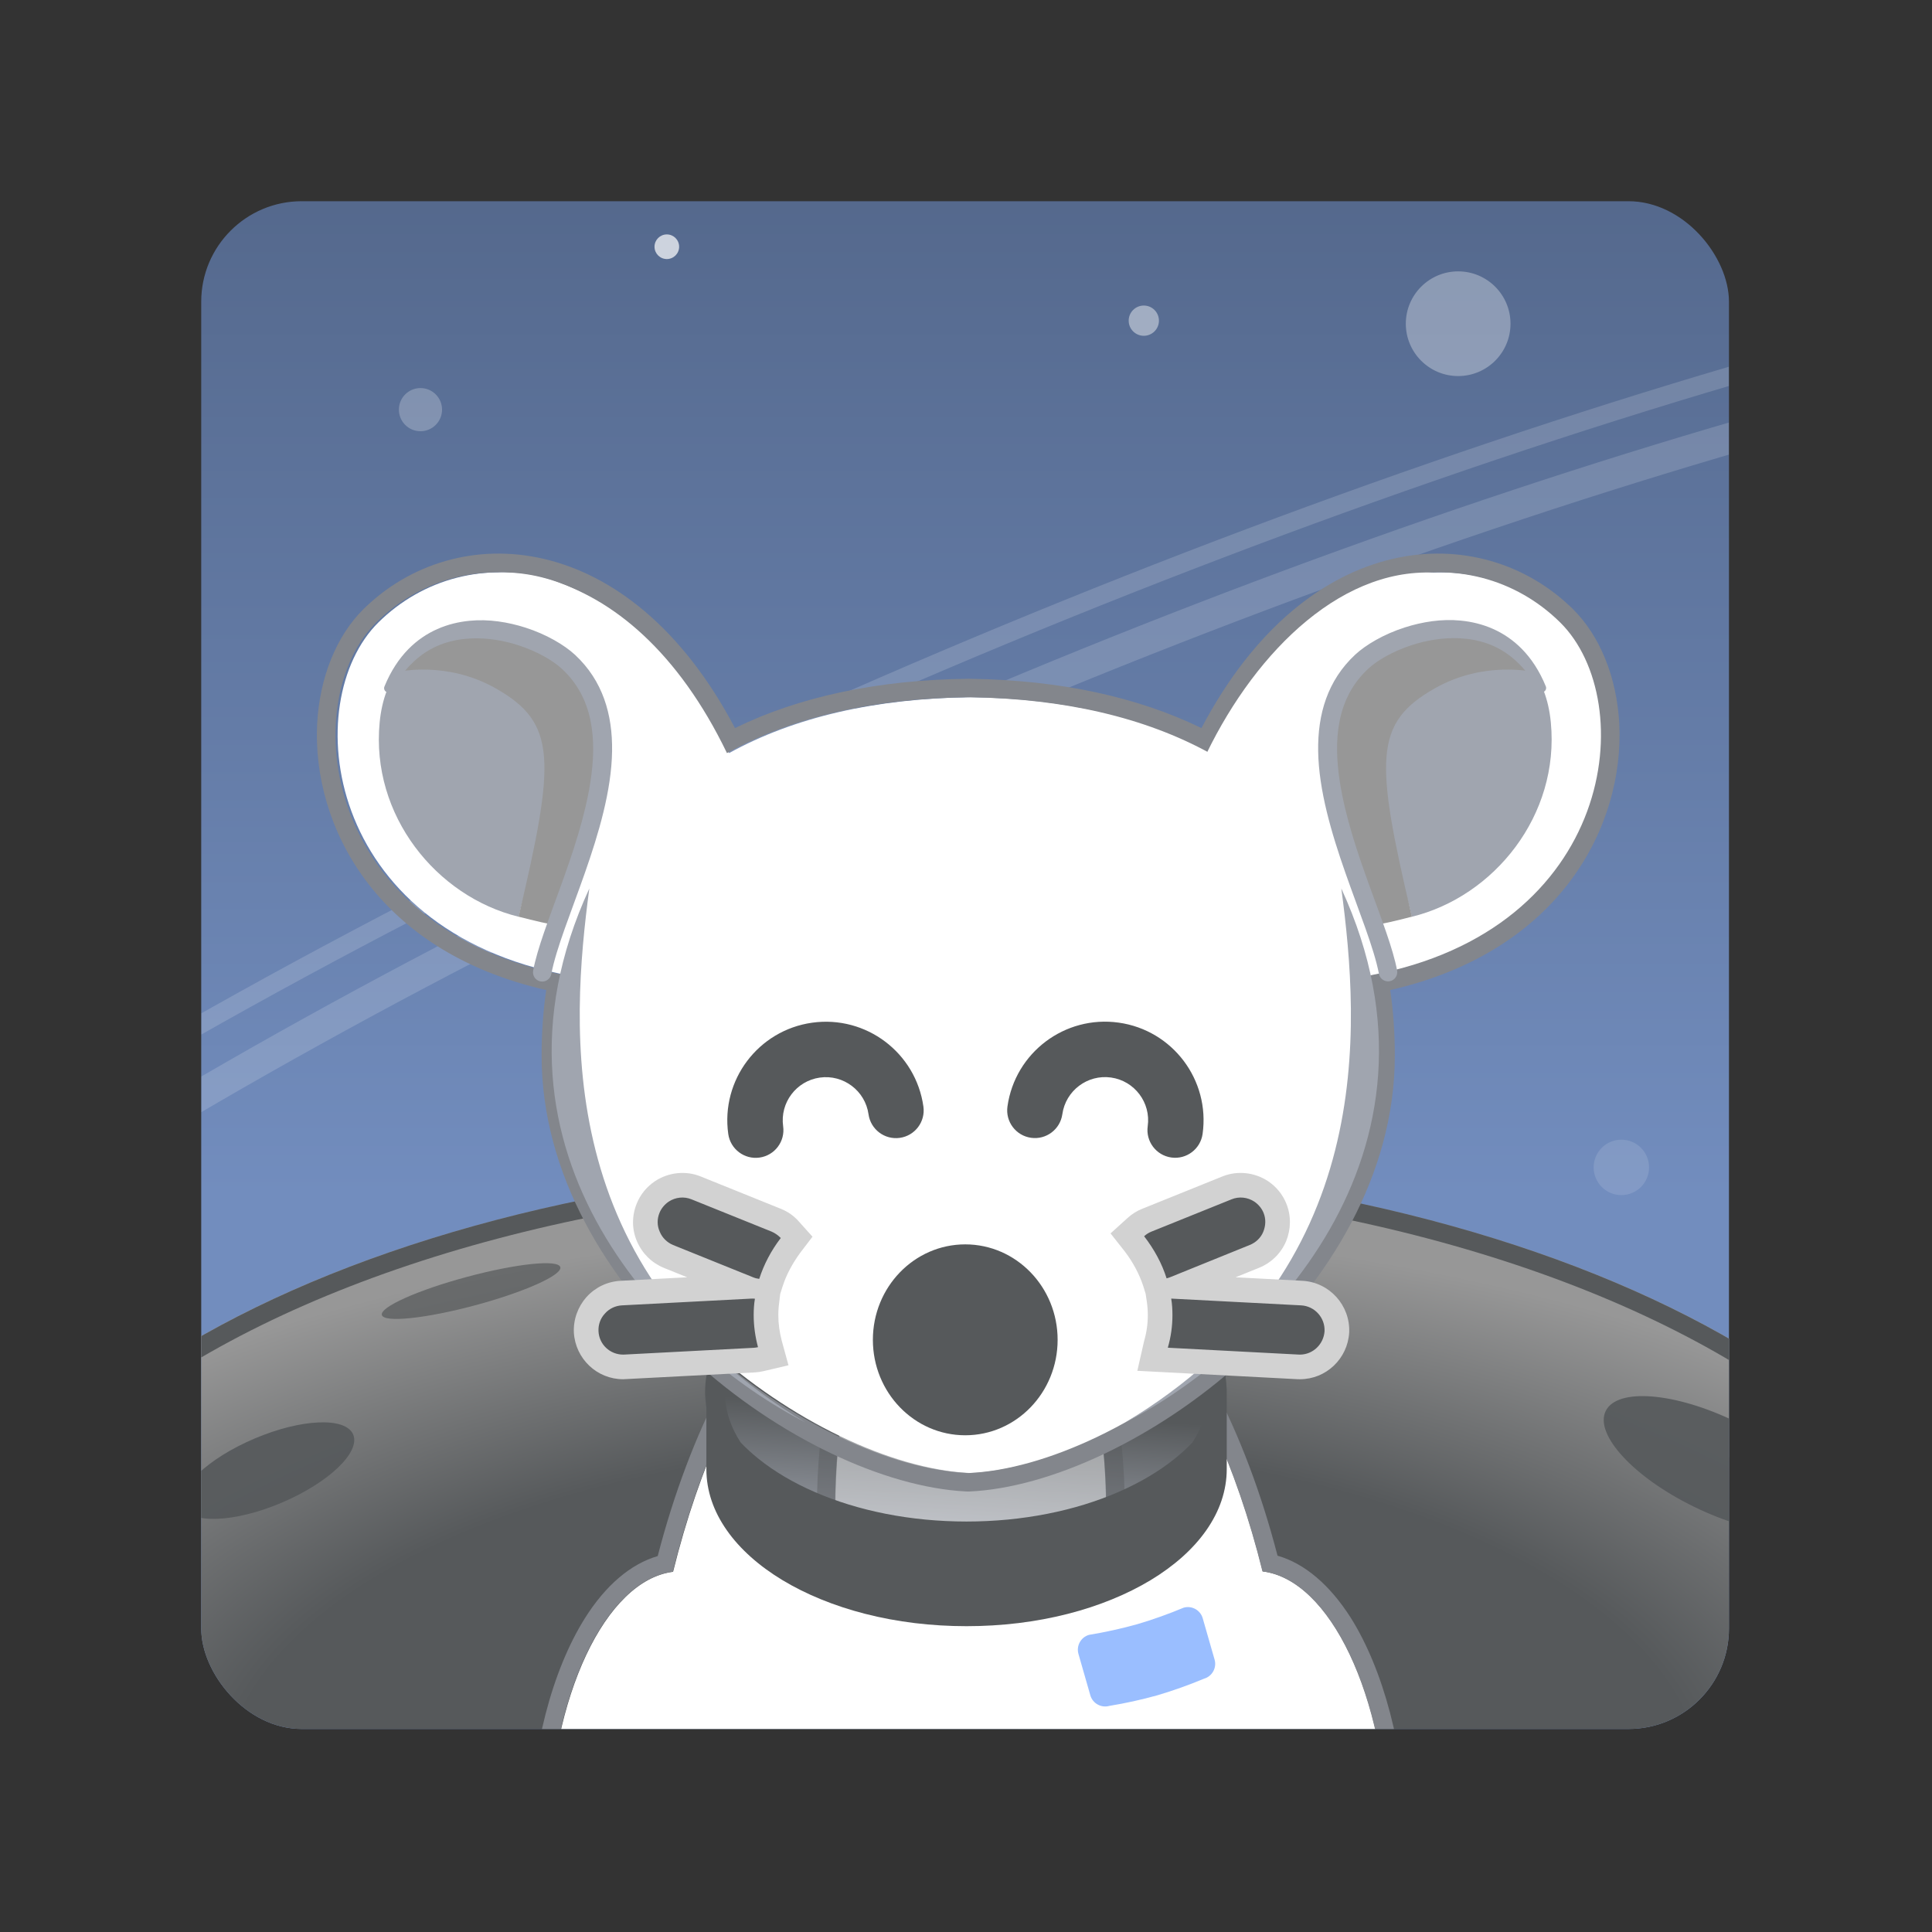 <?xml version="1.0" encoding="UTF-8"?>
<svg version="1.1" viewBox="0 0 192 192" xml:space="preserve" xmlns="http://www.w3.org/2000/svg" xmlns:serif="http://www.serif.com/" xmlns:xlink="http://www.w3.org/1999/xlink"><rect x="0" y="0" width="192" height="192" fill="#333333" stroke="none"/><defs><linearGradient id="_Linear2" x2="1" gradientTransform="matrix(0 331.78 -331.78 0 256 0)" gradientUnits="userSpaceOnUse"><stop stop-color="#54688c" offset="0"/><stop stop-color="#728dbe" offset="1"/></linearGradient><radialGradient id="_Radial10" cx="0" cy="0" r="1" gradientTransform="matrix(0 -180.66 395.59 0 333 201.67)" gradientUnits="userSpaceOnUse"><stop stop-color="#56595b" offset="0"/><stop stop-color="#56595b" offset=".61"/><stop stop-color="#979797" offset="1"/></radialGradient><linearGradient id="_Linear11" x2="1" gradientTransform="matrix(-2.688,45.968,-45.968,-2.688,86.688,58.032)" gradientUnits="userSpaceOnUse"><stop stop-color="#56595b" offset="0"/><stop stop-color="#a0a5af" offset="1"/></linearGradient><clipPath id="clipPath1355"><rect class="a" x="7.912" y="7.918" width="496.16" height="496.16" rx="32.642" fill="none" stroke="#b2b6bd" stroke-width="3.264"/></clipPath></defs>
	 <g transform="matrix(.306 0 0 .306 17.576 17.574)" clip-path="url(#clipPath1355)" clip-rule="evenodd" fill-rule="evenodd"><g transform="translate(-3707.6 -1970)">
        <g id="chosen---flat" transform="matrix(1.003 0 0 1 3940.7 -1521.6)" serif:id="chosen - flat">
            
            <clipPath id="_clip1">
                <rect x="-232.33" y="3491.6" width="510.41" height="512"/>
            </clipPath>
            <g clip-path="url(#_clip1)">
                <g>
                    <g>
                        <g transform="matrix(.997 0 0 1 -232.23 3491.6)">
                            <rect width="512" height="512" fill="url(#_Linear2)"/>
                        </g>
                        <g transform="matrix(.997 0 0 1 -.72 0)">
                            <g opacity=".16">
                                
                                <g transform="rotate(157 4.339 1929)">
                                    <ellipse cx="664.69" cy="172.15" rx="661.69" ry="169.15" fill="none" stroke="#fff" stroke-width="6px"/>
                                </g>
                            </g>
                            <g opacity=".16">
                                
                                <g transform="rotate(157 -12.495 1932.6)">
                                    <ellipse cx="629.3" cy="163.9" rx="624.3" ry="158.9" fill="none" stroke="#fff" stroke-width="10px"/>
                                </g>
                            </g>
                            <g opacity=".32">
                                
                                <g transform="translate(166.75 3522.3)">
                                    <circle cx="17" cy="17" r="17" fill="#fff"/>
                                </g>
                            </g>
                            <g opacity=".12">
                                
                                <g transform="translate(227.75 3804.3)">
                                    <circle cx="9" cy="9" r="9" fill="#fff"/>
                                </g>
                            </g>
                            <g opacity=".24">
                                
                                <g transform="matrix(1.168 0 0 1.168 -160.27 3560.2)">
                                    <circle cx="6" cy="6" r="6" fill="#fff"/>
                                </g>
                            </g>
                            <g opacity=".7">
                                
                                <g transform="translate(-77.254 3510.3)">
                                    <circle cx="4" cy="4" r="4" fill="#fff"/>
                                </g>
                            </g>
                            <g opacity=".44">
                                
                                <g transform="matrix(1.228 0 0 1.228 76.746 3533.4)">
                                    <circle cx="4" cy="4" r="4" fill="#fff"/>
                                </g>
                            </g>
                        </g>
                    </g>
                    <g>
                        <g transform="matrix(.997 0 0 1 -309.89 3811.7)">
                            <ellipse cx="333" cy="170.5" rx="333" ry="170.5" fill="url(#_Radial10)"/>
                        </g>
                        <g transform="matrix(.918 -.391 .39 .921 -234.8 3913.1)">
                            <ellipse cx="30" cy="11.301" rx="30" ry="11.301" fill="#56595b" fill-opacity=".9"/>
                        </g>
                        <g transform="matrix(.963 -.259 .258 .966 -167.26 3856.6)">
                            <ellipse cx="30" cy="4.801" rx="30" ry="4.801" fill="#56595b" fill-opacity=".7"/>
                        </g>
                        <g transform="matrix(.896 .438 -.437 .899 236.97 3878.6)">
                            <ellipse cx="39.5" cy="15.382" rx="39.5" ry="15.382" fill="#56595b" fill-opacity=".9"/>
                        </g>
                    </g>
                    <g id="planet" transform="matrix(.997 0 0 1 -309.89 3811.7)">
                        <path d="m333 0c183.79 0 333 76.398 333 170.5s-149.21 170.5-333 170.5-333-76.398-333-170.5 149.21-170.5 333-170.5zm0 6c108.84 0 205.45 26.971 265.28 68.751 38.541 26.914 61.72 59.85 61.72 95.749s-23.179 68.835-61.72 95.749c-59.832 41.78-156.44 68.751-265.28 68.751s-205.45-26.971-265.28-68.751c-38.541-26.914-61.72-59.85-61.72-95.749s23.179-68.835 61.72-95.749c59.832-41.78 156.44-68.751 265.28-68.751z" fill="#56595b"/>
                    </g>
                    <g>
                        <g transform="matrix(.997 0 0 1 -10946 .634)">
                            <path d="m10907 3944c17-68.76 53.5-116.35 95.8-116.35 42.2 0 78.7 47.54 95.7 116.23 21.9 2.69 39.9 40.26 40.9 86.51 0.9 48.3-17.1 87.88-40.3 88.34-0.2 0.01-0.4 0.01-0.7 0.01-17 68.52-53.5 115.91-95.6 115.91-42.2 0-78.6-47.35-95.7-115.84h-0.2c-23.2-0.4-41.3-39.93-40.5-88.22 0.8-46.21 18.7-83.81 40.6-86.59z" fill="#fff"/>
                        </g>
                        
                        <g transform="matrix(.997 0 0 1 -10946 .634)">
                            <path d="m10902 3938.9c-8.8 2.55-17 9.57-23.7 20.27-10.4 16.6-17.5 42.31-18 71.31-0.5 30.33 6.3 57.33 16.9 74.2 6.9 11.03 15.7 17.88 25 19.66 10.7 40.51 28.1 73.43 49.3 93.6 15.4 14.64 32.8 22.7 51.2 22.7 18.3 0 35.7-8.07 51.1-22.72 21.2-20.17 38.6-53.08 49.3-93.58 9.5-1.66 18.4-8.57 25.4-19.82 10.6-16.89 17.4-43.91 16.8-74.26-0.6-29.01-7.8-54.73-18.2-71.3-6.8-10.69-15-17.67-23.8-20.19-10.6-40.83-28.1-74.02-49.4-94.34-15.5-14.69-32.9-22.79-51.2-22.79-18.4 0-35.9 8.11-51.3 22.81-21.3 20.34-38.8 53.58-49.4 94.45zm6.1 184.41-1.1 1.49s0.3-1.81 0.5-4.02l-0.5-1.98h-0.2c-23.2-0.4-41.3-39.93-40.5-88.22 0.8-46.21 18.7-83.81 40.6-86.59 17-68.76 53.5-116.35 95.8-116.35 42.2 0 78.7 47.54 95.7 116.23 21.9 2.69 39.9 40.26 40.9 86.51 0.9 48.3-17.1 87.88-40.3 88.34-0.2 0.01-0.4 0.01-0.7 0.01-17 68.52-53.5 115.91-95.6 115.91-41.3 0-77-45.28-94.6-111.33z" fill="#83868c"/>
                        </g>
                        <g transform="matrix(1.003 0 0 1.006 -61.365 3834)">
                            <ellipse cx="84" cy="52" rx="84" ry="52" fill="url(#_Linear11)"/>
                        </g>
                        <g transform="matrix(.997 0 0 1 -10945 .634)">
                            <path d="m11043 3885.6c2.3 11.66 3.6 24.51 3.6 38 0 6.25-0.3 12.35-0.8 18.27h-86.4c-0.6-5.92-0.8-12.02-0.8-18.27 0-13.49 1.2-26.34 3.5-38z" fill="#fff" fill-opacity=".41"/>
                        </g>
                        <g transform="matrix(.997 0 0 1 -10945 .634)">
                            <path d="m11049 3884.5c-0.6-2.81-3.1-4.84-5.9-4.84h-80.9c-2.8 0-5.3 2.03-5.8 4.84-2.4 12.01-3.7 25.25-3.7 39.16 0 6.43 0.2 12.71 0.8 18.79 0.2 3.1 2.8 5.48 6 5.48h86.4c3.1 0 5.7-2.38 5.9-5.48 0.6-6.08 0.9-12.36 0.9-18.79 0-13.91-1.4-27.15-3.7-39.16zm-5.9 1.16c2.3 11.66 3.6 24.51 3.6 38 0 6.25-0.3 12.35-0.8 18.27h-86.4c-0.6-5.92-0.8-12.02-0.8-18.27 0-13.49 1.2-26.34 3.5-38z" fill="#56595b" fill-opacity=".41"/>
                        </g>
                        <g transform="matrix(.997 0 0 1 -3928.5 1521.6)">
                            <path d="m3879.2 2363.7c0.34-11.34 6.46-21.89 16.81-30.43 15.28-12.6 39.89-20.88 67.68-20.88 27.78 0 52.4 8.28 67.67 20.88 10.35 8.54 16.47 19.09 16.81 30.43h0.02v26c0 3.46-0.58 6.92-1.72 10.28-1.11 3.28-2.77 6.5-4.92 9.57-2.12 3.03-4.74 5.94-7.79 8.67-3.03 2.7-6.5 5.24-10.32 7.55-3.83 2.3-8.03 4.4-12.51 6.22-4.52 1.85-9.34 3.43-14.35 4.71-10.42 2.66-21.49 4-32.89 4-11.41 0-22.48-1.34-32.89-4-5.01-1.28-9.84-2.86-14.36-4.71-4.47-1.82-8.68-3.92-12.5-6.22-3.83-2.31-7.3-4.85-10.32-7.55-3.05-2.73-5.68-5.64-7.79-8.67-2.16-3.07-3.82-6.29-4.93-9.57-1.14-3.36-1.71-6.82-1.71-10.28v-26zm157.85 17.33c-1.76 1.85-3.71 3.63-5.84 5.34-5.15 4.13-11.29 7.75-18.23 10.76-7.03 3.06-14.75 5.43-22.95 7.05-8.48 1.68-17.34 2.53-26.34 2.53-9.01 0-17.87-0.85-26.35-2.53-8.19-1.62-15.91-3.99-22.95-7.05-6.94-3.01-13.07-6.63-18.22-10.76-2.14-1.71-4.09-3.49-5.85-5.34-3.28-5.06-5.1-10.56-5.1-16.33 0-10.03 5.51-19.25 14.64-26.77 14.39-11.88 37.64-19.5 63.83-19.5 26.18 0 49.44 7.62 63.83 19.5 9.12 7.52 14.63 16.74 14.63 26.77 0 5.77-1.82 11.27-5.1 16.33z" fill="#56595b"/>
                        </g>
                        <g transform="matrix(.997 0 0 1 -10948 .634)">
                            <path d="m11005 3911.9c-50.3-2.63-132-62.3-132-135.54 0-9.17 0.8-17.85 2.3-26.01-80.1-14.78-87.9-89.08-62-114.68 28.6-28.23 82.3-23.12 113.9 42.44 21-11.6 47.5-17.79 78.4-18.14l0.7 0.01c30.5 0.44 56.8 6.62 77.7 18.13 31.5-65.56 85.2-70.67 113.8-42.44 25.9 25.6 18.1 99.9-62 114.68 1.5 8.16 2.3 16.84 2.3 26.01 0 73.52-82.3 133.38-132.5 135.57z" fill="#fff" fill-rule="nonzero"/>
                        </g>
                        <g transform="matrix(.997 0 0 1 -10948 .634)">
                            <path d="m11004 3917.9 0.6 0.03c0.2 0.01 0.3 0.01 0.5 0 26.2-1.14 60.9-17.1 88.9-42.59 28.1-25.54 49.4-60.52 49.4-98.97 0-7.41-0.5-14.52-1.5-21.3 55.7-12.68 76-53.72 74.4-86.42-0.8-15.17-6.3-28.63-15-37.24-30-29.65-86.3-26.82-120.7 38.58-20.7-10.09-45.9-15.58-74.9-16l-0.9-0.01c-29.3 0.34-54.9 5.83-75.7 16.01-34.4-65.4-90.7-68.23-120.7-38.58-8.7 8.61-14.2 22.07-15 37.24-1.6 32.7 18.7 73.74 74.4 86.42-1 6.78-1.5 13.89-1.5 21.3 0 38.3 21.2 73.16 49.1 98.68 27.8 25.45 62.3 41.48 88.6 42.85zm0.3-5.99c-50.3-2.63-132-62.3-132-135.54 0-9.17 0.8-17.85 2.3-26.01-80.1-14.78-87.9-89.08-62-114.68 28.6-28.23 82.3-23.12 113.9 42.44 21-11.6 47.5-17.79 78.4-18.14l0.7 0.01c30.5 0.44 56.8 6.62 77.7 18.13 31.5-65.56 85.2-70.67 113.8-42.44 25.9 25.6 18.1 99.9-62 114.68 1.5 8.16 2.3 16.84 2.3 26.01 0 73.52-82.3 133.38-132.5 135.57z" fill="#83868c"/>
                        </g>
                        <g transform="matrix(.997 0 0 1 -9742.3 -3.57)">
                            <path d="m9916.7 3726.3c5.94 44.82 12.05 124.23-70.21 173.4 43.75-22.33 109.98-87 70.21-173.4z" fill="#a0a5af"/>
                        </g>
                        <g transform="matrix(.997 0 0 1 -1.555 0)">
                            <g transform="matrix(1.152 -.141 .141 1.152 -7113.8 258.28)">
                                <path d="m5865.4 3733.2c23.53-2.79 44.57-23.14 45.23-49.27 0.67-26.5-24.23-30.36-39.79-17.57-24.22 19.91-8.88 33.69-5.44 66.84z" fill="#a0a5af"/>
                            </g>
                            <g transform="matrix(1.152 -.141 .141 1.152 -7113.8 258.28)">
                                <path d="m5907.3 3669.3s-13.17-4.86-27.82 1.27c-18.04 7.55-19.02 17.69-14.04 62.61-4.58 0.58-8.84 1.18-12 0.93-3.52-27.69-8.9-34.66-4.43-57.99 9.2-23.34 44.55-30.73 58.29-6.82z" fill="#979797"/>
                            </g>
                            <g transform="matrix(-1 0 0 1 9794 7.798)">
                                <path d="m9691.1 3671c-16.33-33.61-44.99-61.83-76.84-58.42 35.01 6.32 56.09 36.3 68.4 65.33 3.01-3.41 4.4-4.56 8.44-6.91z" fill="#fff"/>
                            </g>
                            <g transform="matrix(1.152 -.141 .141 1.152 -7113.8 258.28)">
                                <path d="m5859.5 3747.6c-0.8-12.47-8.83-34.51-9.49-54.21-0.41-12.23 2.04-23.57 11.74-30.57 2.81-2.04 7.39-3.96 12.61-5.02 4.34-0.88 9.11-1.13 13.74-0.34 5.18 0.89 10.2 3.05 14.23 7.42 2.3 2.49 4.32 5.61 5.87 9.58 0.2 0.62 0.87 0.95 1.49 0.75 0.62-0.21 0.96-0.88 0.76-1.5-1.24-4.52-3.09-8.19-5.36-11.15-4.26-5.55-10-8.62-16.03-9.96-5.25-1.18-10.75-0.95-15.72-0.01-6.12 1.16-11.45 3.51-14.74 5.88-8.58 6.23-12.47 15.27-13.57 25.54-2.34 21.81 8.34 49.35 9.31 63.93 0.09 1.42 1.32 2.5 2.75 2.41 1.42-0.09 2.5-1.32 2.41-2.75z" fill="#a0a5af"/>
                            </g>
                        </g>
                        <g transform="matrix(-.997 0 0 1 9788.1 -3.57)">
                            <path d="m9916.7 3726.3c5.94 44.82 12.05 124.23-70.21 173.4 43.75-22.33 109.98-87 70.21-173.4z" fill="#a0a5af"/>
                        </g>
                        <g transform="matrix(-.997 0 0 1 47.301 0)">
                            <g transform="matrix(1.152 -.141 .141 1.152 -7113.8 258.28)">
                                <path d="m5865.4 3733.2c23.53-2.79 44.57-23.14 45.23-49.27 0.67-26.5-24.23-30.36-39.79-17.57-24.22 19.91-8.88 33.69-5.44 66.84z" fill="#a0a5af"/>
                            </g>
                            <g transform="matrix(1.152 -.141 .141 1.152 -7113.8 258.28)">
                                <path d="m5907.3 3669.3s-13.17-4.86-27.82 1.27c-18.04 7.55-19.02 17.69-14.04 62.61-4.58 0.58-8.84 1.18-12 0.93-3.52-27.69-8.9-34.66-4.43-57.99 9.2-23.34 44.55-30.73 58.29-6.82z" fill="#979797"/>
                            </g>
                            <g transform="matrix(-1 0 0 1 9794 7.798)">
                                <path d="m9691.1 3671c-16.33-33.61-44.99-61.83-76.84-58.42 35.01 6.32 56.09 36.3 68.4 65.33 3.01-3.41 4.4-4.56 8.44-6.91z" fill="#fff"/>
                            </g>
                            <g transform="matrix(1.152 -.141 .141 1.152 -7113.8 258.28)">
                                <path d="m5854.4 3748c-0.97-14.58-11.65-42.12-9.31-63.93 1.1-10.27 4.99-19.31 13.57-25.54 3.29-2.37 8.62-4.72 14.74-5.88 4.97-0.94 10.47-1.17 15.72 0.01 6.03 1.34 11.77 4.41 16.03 9.96 2.27 2.96 4.12 6.63 5.36 11.15 0.2 0.62-0.14 1.29-0.76 1.5-0.62 0.2-1.29-0.13-1.49-0.75-1.55-3.97-3.57-7.09-5.87-9.58-4.03-4.37-9.05-6.53-14.23-7.42-4.63-0.79-9.4-0.54-13.74 0.34-5.22 1.06-9.8 2.98-12.61 5.02-9.7 7-12.15 18.34-11.74 30.57 0.66 19.7 8.69 41.74 9.49 54.21 0.09 1.43-0.99 2.66-2.41 2.75-1.43 0.09-2.66-0.99-2.75-2.41z" fill="#a0a5af"/>
                            </g>
                        </g>
                        <g transform="matrix(.997 0 0 1 -7.034 3838.3)">
                            <ellipse cx="30" cy="31" rx="30" ry="31" fill="#56595b"/>
                        </g>
                        <g transform="matrix(.958 -.276 .275 .961 58.153 3966.5)">
                            <path d="m5 0c5.319 0.621 10.668 0.955 16.023 1 5.34-0.044 10.673-0.378 15.977-1 2.743 0 5 2.257 5 5v14c0 2.743-2.257 5-5 5-5.343 0.62-10.715 0.953-16.093 1-5.317-0.042-10.627-0.376-15.907-1-2.743 0-5-2.257-5-5v-14c0-2.743 2.257-5 5-5z" fill="#9abeff" fill-rule="nonzero"/>
                        </g>
                        <g transform="matrix(.997 0 0 1 .197 0)">
                            <g transform="rotate(-82 2216.2 1894.2)">
                                <path d="m32 0c17.673 0 32 14.327 32 32s-14.327 32-32 32c-4.971 0-9-4.029-9-9s4.029-9 9-9c7.72 0 14-6.28 14-14s-6.28-14-14-14c-4.971 0-9-4.029-9-9s4.029-9 9-9z" fill="#56595b" fill-rule="nonzero"/>
                            </g>
                            <g transform="rotate(262 1641.6 1938.7)">
                                <path d="m32 0c17.673 0 32 14.327 32 32s-14.327 32-32 32c-4.971 0-9-4.029-9-9s4.029-9 9-9c7.72 0 14-6.28 14-14s-6.28-14-14-14c-4.971 0-9-4.029-9-9s4.029-9 9-9z" fill="#56595b" fill-rule="nonzero"/>
                            </g>
                        </g>
                        <g transform="matrix(.997 0 0 1 15498 5518.3)" fill-rule="nonzero">
                            <path d="m-15413-1640.2c-0.2 0-0.4 0-0.7-0.02l-41.9-2.19c-0.2-0.01-0.5-0.03-0.7-0.06l-4.7-0.52 1.3-4.54c0.9-3.09 1.3-6.28 1.3-9.47 0-1.61-0.1-3.24-0.3-4.84l-0.4-2.25-1.2 0.33v-4.56c-1.4-4.14-3.6-8.13-6.5-11.86l-2.2-2.92 2.7-2.49c1-0.96 2.3-1.73 3.6-2.27l26-10.48c1.4-0.58 2.9-0.88 4.4-0.88 2.4 0 4.7 0.69 6.7 2 2 1.34 3.6 3.25 4.5 5.51 1.2 2.96 1.1 6.23-0.1 9.18-1.3 2.95-3.6 5.24-6.6 6.44l-24.3 9.83 39.7 2.08c6.6 0.35 11.7 6 11.4 12.61-0.4 6.38-5.6 11.37-12 11.37zm-219.8 0c-6.4 0-11.6-4.99-12-11.37-0.1-3.19 0.9-6.27 3.1-8.65 2.1-2.39 5.1-3.79 8.3-3.96l39.7-2.08-24.4-9.83c-2.9-1.2-5.3-3.49-6.5-6.44-1.3-2.95-1.3-6.21-0.1-9.18 0.9-2.26 2.5-4.17 4.5-5.51 2-1.31 4.3-2 6.6-2 1.6 0 3.1 0.3 4.5 0.88l26 10.49c1.7 0.69 3.2 1.74 4.4 3.12l2.2 2.45-1.9 2.62c-2.8 3.63-4.8 7.5-6.2 11.51v3.95l-1.1-0.16-0.4 2.56c-0.2 1.58-0.3 3.2-0.3 4.8 0 3.13 0.4 6.27 1.3 9.33l1.1 4-4.1 0.95c-0.7 0.17-1.4 0.27-2.1 0.31l-42 2.19c-0.2 0.02-0.4 0.02-0.6 0.02z" fill="#56595b"/>
                            <path d="m-15413-1644.2c4.2 0 7.7-3.33 8-7.58 0.2-4.4-3.2-8.17-7.6-8.41l-42-2.19c0-0.01-0.1-0.01-0.2-0.01 0.3 1.78 0.4 3.59 0.4 5.39 0 3.56-0.5 7.11-1.5 10.55 0.2 0.02 0.4 0.03 0.5 0.04l42 2.2c0.1 0.01 0.2 0.01 0.4 0.01m-219.8 0c0.1 0 0.3 0 0.4-0.01l42-2.2c0.4-0.02 0.9-0.09 1.4-0.2-0.9-3.4-1.4-6.9-1.4-10.39 0-1.79 0.1-3.59 0.4-5.35-0.4-0.05-0.9-0.06-1.3-0.03l-41.9 2.19c-2.1 0.12-4.1 1.05-5.5 2.64-1.5 1.59-2.2 3.64-2.1 5.77 0.2 4.25 3.7 7.58 8 7.58m44.2-24.59c1.5-4.64 3.8-9.11 7-13.28-0.9-0.91-1.9-1.61-3-2.08l-26-10.48c-2.4-0.99-5.2-0.7-7.4 0.75-1.3 0.89-2.4 2.16-3 3.67-0.8 1.98-0.8 4.15 0.1 6.12 0.8 1.96 2.4 3.49 4.3 4.29l26 10.49c0.6 0.26 1.3 0.44 2 0.52m132.3-0.17c0.4-0.1 0.7-0.21 1.1-0.35l25.9-10.49c2-0.8 3.6-2.33 4.4-4.29 0.8-1.97 0.9-4.14 0.1-6.12-0.6-1.51-1.7-2.78-3-3.67-2.2-1.45-5-1.74-7.4-0.75l-26 10.48c-0.9 0.36-1.7 0.87-2.4 1.51 3.3 4.28 5.8 8.88 7.3 13.68m43.3 32.76-0.9-0.02-51.9-2.72 2.2-9.67c0.8-2.74 1.2-5.56 1.2-8.39 0-1.43-0.1-2.87-0.3-4.28l-0.4-2.65-0.8-2.59c-1.3-3.9-3.3-7.67-6-11.21l-4.6-5.83 5.5-4.98c1.4-1.29 3-2.31 4.8-3.02l26-10.49c4.8-1.96 10.4-1.39 14.8 1.49 2.7 1.8 4.8 4.34 6 7.35 1.6 3.96 1.5 8.31-0.1 12.24-1.7 3.93-4.8 6.98-8.8 8.59l-7.6 3.07 21.7 1.14c8.8 0.46 15.6 8 15.2 16.8-0.5 8.51-7.5 15.17-16 15.17zm-219.8 0c-8.5 0-15.5-6.66-16-15.16-0.2-4.26 1.3-8.36 4.1-11.54 2.9-3.18 6.8-5.05 11.1-5.27l21.6-1.14-7.6-3.07c-3.9-1.61-7-4.65-8.7-8.59-1.7-3.93-1.7-8.28-0.1-12.24 1.2-3.01 3.3-5.55 6-7.34 4.4-2.89 10-3.46 14.8-1.5l26 10.49c2.3 0.92 4.3 2.33 5.9 4.17l4.4 4.9-4 5.24c-2.5 3.44-4.5 7.09-5.7 10.87l-0.8 2.53-0.3 2.6c-0.2 1.4-0.3 2.83-0.3 4.25 0 2.77 0.4 5.55 1.1 8.26l2.2 8.01-8.1 1.9c-0.9 0.22-1.9 0.36-2.8 0.41z" fill="#d2d2d2"/>
                        </g>
                    </g>
                </g>
            </g>
        </g>
    </g></g></svg>
